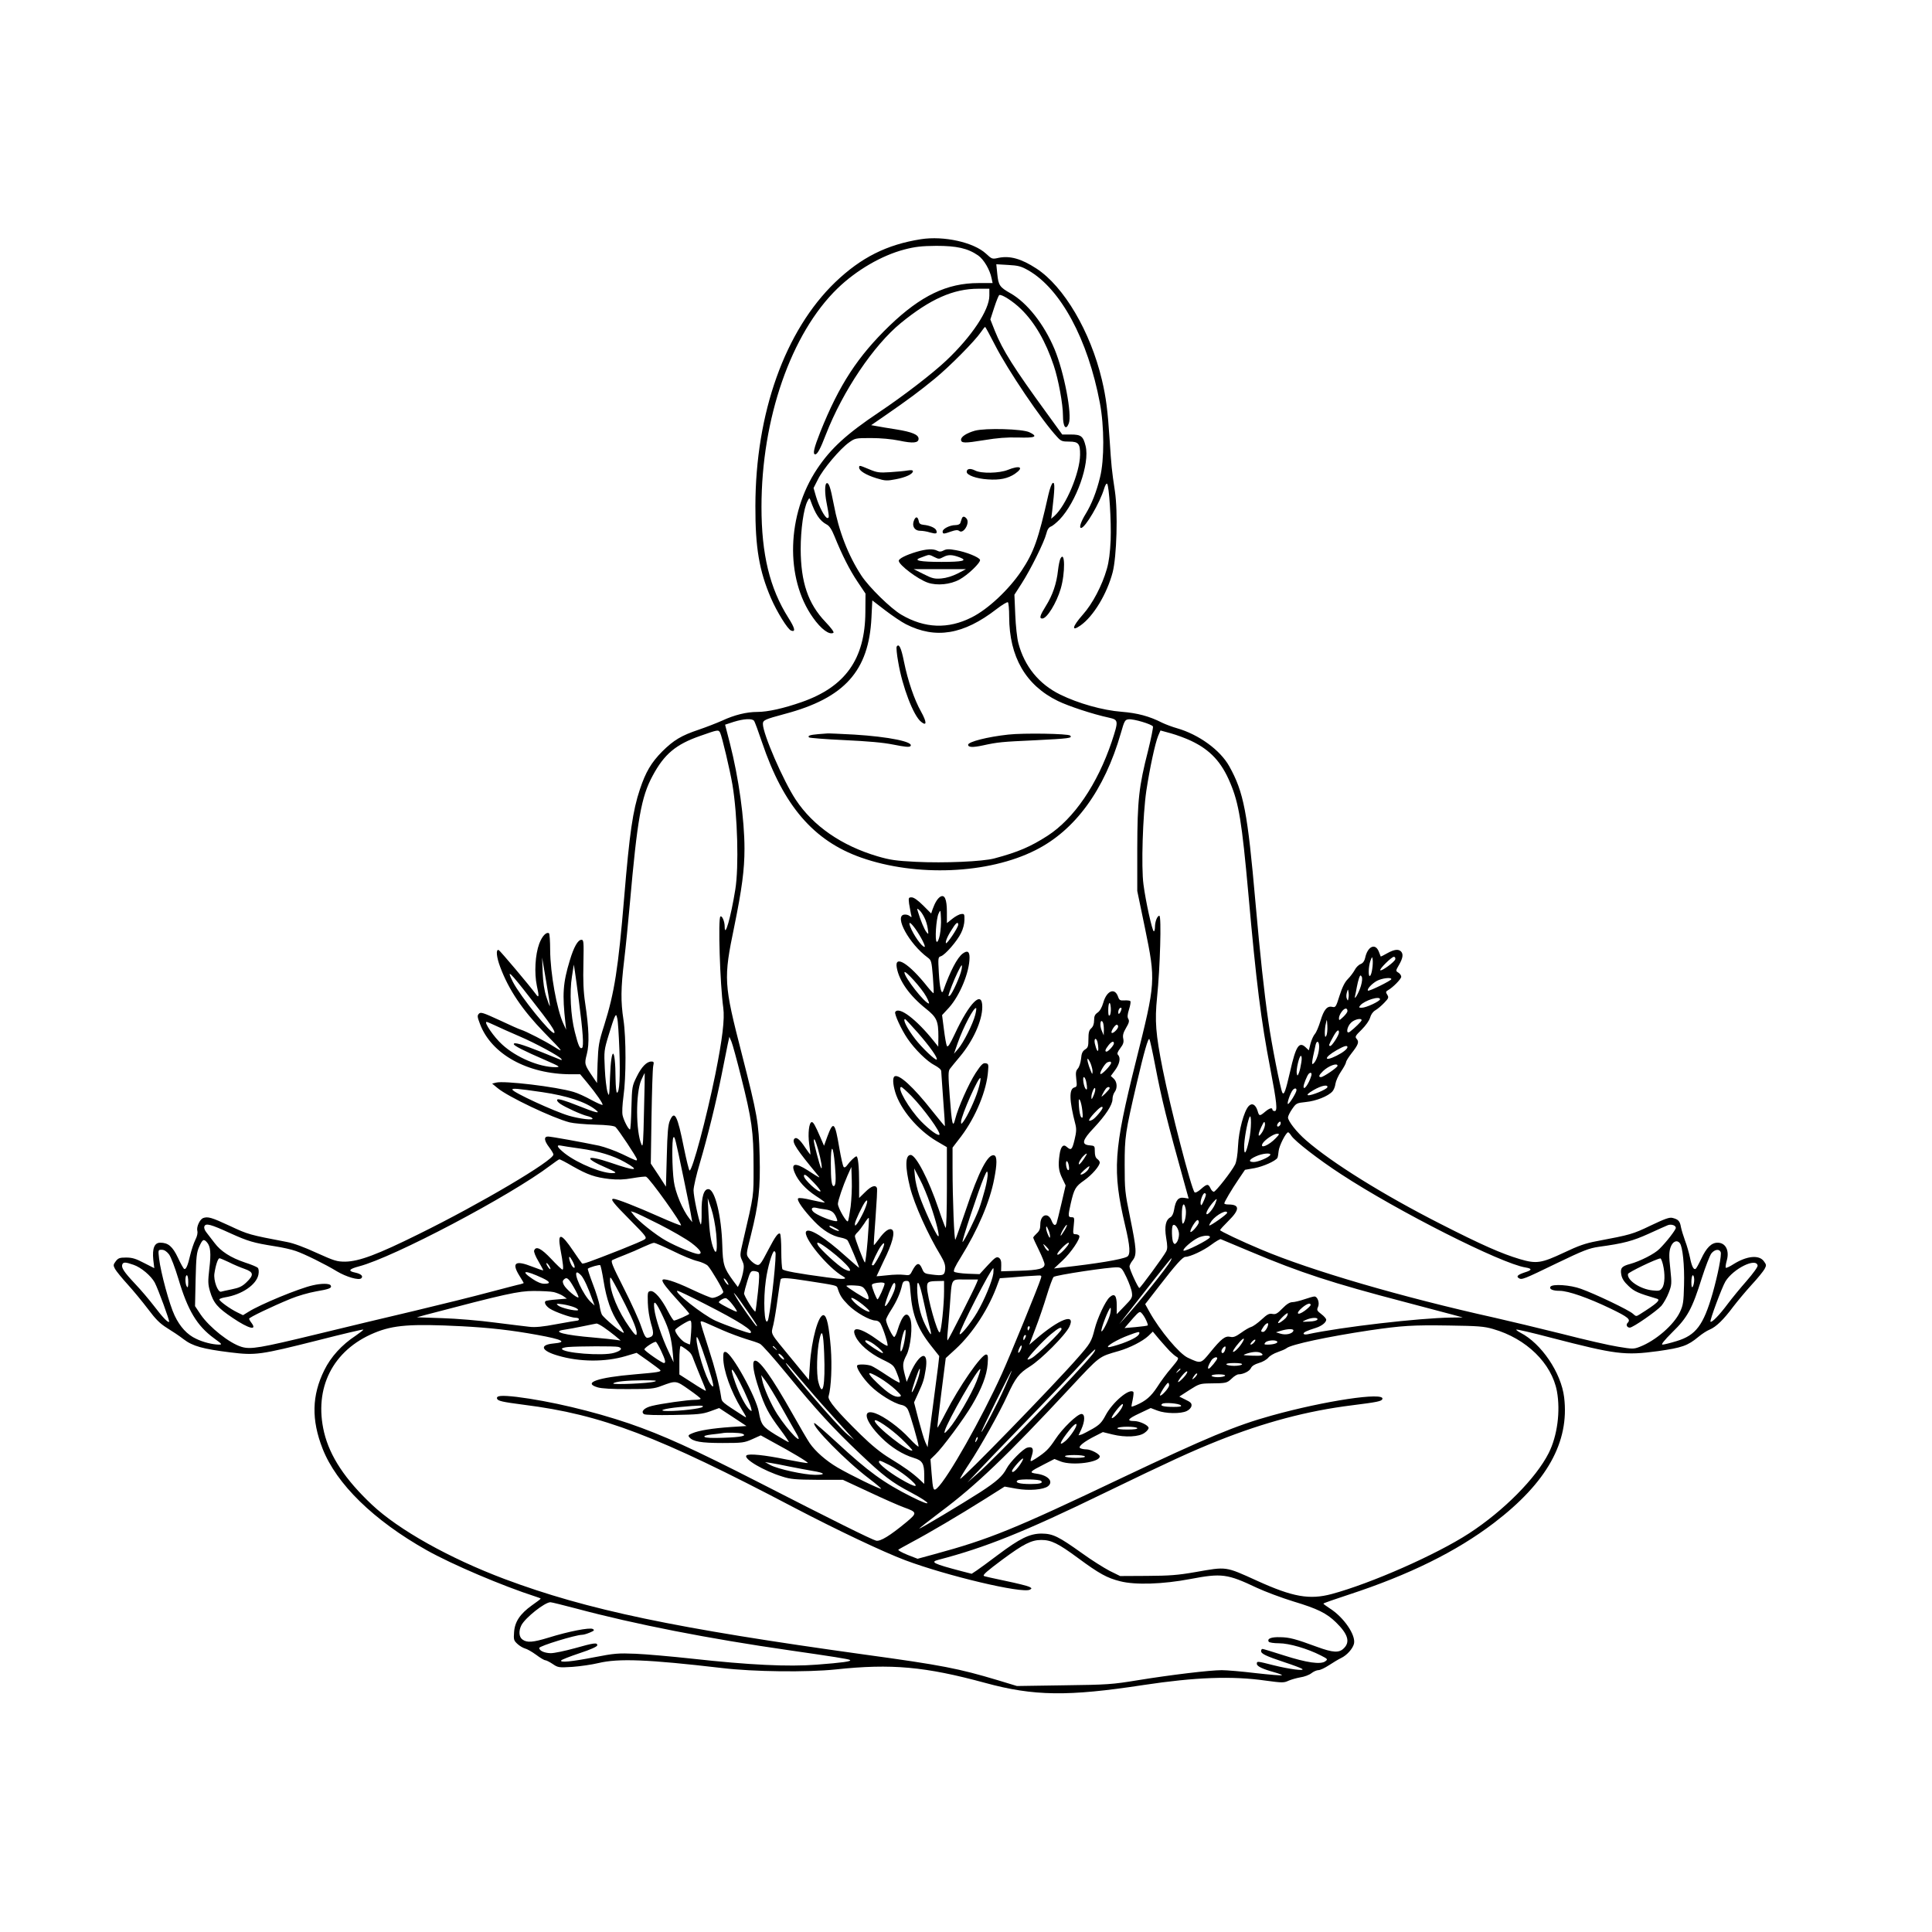 <?xml version="1.0" standalone="no"?>
<!DOCTYPE svg PUBLIC "-//W3C//DTD SVG 20010904//EN"
 "http://www.w3.org/TR/2001/REC-SVG-20010904/DTD/svg10.dtd">
<svg version="1.0" xmlns="http://www.w3.org/2000/svg"
 width="1365pt" height="1365pt" viewBox="0 0 1365 1365"
 preserveAspectRatio="xMidYMid meet">

<g transform="translate(0,1365) scale(0.1,-0.1)"
fill="#000000" stroke="none">
<path d="M6507 11960 c-242 -38 -423 -129 -606 -304 -355 -342 -563 -924 -564
-1581 -1 -294 27 -458 110 -651 42 -97 118 -220 142 -229 34 -13 28 16 -19 90
-132 209 -190 449 -190 783 0 624 209 1226 537 1544 133 129 312 233 472 275
77 20 121 25 226 26 145 0 222 -17 296 -68 40 -28 83 -101 95 -162 l7 -33
-100 0 c-222 0 -407 -89 -627 -300 -226 -218 -357 -419 -490 -751 -45 -114
-56 -159 -36 -159 15 0 36 38 75 140 120 308 337 630 530 788 207 169 371 242
547 242 l78 0 0 -49 c0 -101 -124 -288 -304 -458 -96 -91 -304 -251 -473 -364
-233 -156 -343 -257 -440 -402 -215 -323 -227 -773 -29 -1051 57 -81 116 -124
144 -107 7 4 -15 34 -56 77 -123 129 -174 280 -175 514 0 139 21 288 48 339
13 25 14 25 21 6 35 -99 66 -145 115 -171 18 -9 35 -34 54 -81 55 -136 108
-240 163 -322 l57 -85 -1 -131 c-2 -331 -141 -527 -449 -635 -129 -45 -240
-70 -314 -70 -76 0 -162 -21 -250 -62 -36 -16 -110 -45 -163 -63 -125 -42
-178 -74 -259 -154 -78 -79 -117 -145 -158 -268 -50 -149 -73 -307 -111 -763
-42 -505 -69 -673 -141 -903 -39 -122 -42 -143 -47 -270 l-4 -139 -30 44 c-59
87 -60 90 -42 160 19 72 15 183 -12 363 -12 80 -15 156 -12 278 3 155 2 167
-14 167 -25 0 -54 -51 -82 -145 -49 -161 -54 -239 -31 -445 l5 -45 -19 41
c-47 101 -93 358 -94 522 0 62 -4 115 -8 118 -19 12 -49 -20 -69 -73 -29 -78
-36 -207 -17 -298 17 -75 15 -90 -7 -59 -44 60 -253 308 -263 312 -21 6 -15
-51 11 -120 60 -161 156 -303 311 -463 137 -140 140 -145 72 -102 -64 41 -199
110 -237 122 -14 4 -83 35 -153 68 -113 52 -131 58 -143 45 -13 -13 -12 -22 7
-72 80 -214 336 -356 644 -356 l64 0 50 -60 c63 -76 114 -150 108 -156 -3 -3
-39 13 -80 35 -41 23 -96 48 -124 56 -123 37 -493 81 -548 66 l-28 -7 39 -32
c73 -61 391 -212 509 -242 28 -7 108 -14 179 -16 85 -2 133 -8 144 -16 19 -16
152 -216 152 -229 0 -13 2 -14 -102 36 -52 25 -126 51 -164 60 -125 26 -340
65 -362 65 -31 0 -28 -29 8 -76 16 -21 30 -44 30 -51 1 -42 -516 -348 -953
-563 -291 -144 -419 -192 -517 -194 -60 0 -76 5 -203 62 -84 39 -165 69 -210
77 -266 51 -272 52 -404 114 -129 60 -155 67 -188 55 -23 -9 -48 -62 -41 -90
4 -15 -1 -39 -14 -64 -11 -22 -27 -70 -36 -107 -17 -75 -31 -106 -43 -98 -5 2
-25 38 -44 79 -38 80 -69 106 -125 106 -41 0 -57 -40 -49 -121 l7 -59 -73 37
c-57 30 -83 38 -126 38 -46 0 -56 -4 -73 -26 -18 -24 -19 -29 -5 -55 9 -16 49
-65 89 -109 41 -45 105 -123 143 -173 54 -72 83 -102 134 -134 36 -22 90 -58
118 -80 64 -49 136 -69 330 -93 180 -22 209 -18 622 86 172 44 316 78 318 75
2 -2 -22 -21 -54 -43 -98 -64 -176 -150 -222 -244 -88 -178 -92 -350 -12 -554
97 -249 361 -507 736 -718 180 -101 535 -252 768 -327 20 -6 37 -13 37 -15 0
-2 -28 -24 -63 -48 -83 -60 -120 -115 -125 -189 -4 -52 -2 -59 24 -83 15 -14
39 -28 53 -32 14 -3 49 -23 78 -44 29 -22 58 -39 65 -39 7 0 31 -12 52 -26 38
-26 43 -27 140 -21 56 4 138 16 184 27 142 34 348 26 872 -35 224 -27 604 -31
805 -10 393 42 632 20 1055 -95 344 -94 585 -97 1120 -15 364 55 624 65 862
31 117 -16 129 -16 161 -1 18 8 56 19 84 24 28 4 63 17 78 29 15 12 38 22 50
22 13 0 46 16 75 35 29 19 67 42 86 51 40 19 81 65 90 100 15 61 -72 188 -172
251 -24 16 -44 30 -44 33 0 3 80 31 178 63 428 140 762 305 1027 507 375 286
534 572 496 887 -21 175 -162 382 -309 457 -19 10 -32 20 -29 22 3 3 112 -22
244 -57 460 -119 521 -127 758 -95 169 24 209 38 285 101 24 20 59 43 79 51
46 19 99 71 166 161 30 39 88 109 130 155 42 45 83 96 92 112 14 26 13 31 -5
55 -34 47 -121 38 -215 -21 -26 -17 -50 -28 -54 -25 -3 4 0 26 7 51 20 71 -8
126 -65 126 -43 0 -79 -35 -116 -115 -17 -36 -34 -67 -39 -70 -14 -9 -28 19
-40 80 -7 33 -22 87 -35 120 -12 33 -25 76 -29 96 -7 42 -19 54 -59 64 -22 6
-54 -6 -155 -54 -127 -61 -142 -65 -380 -110 -81 -15 -131 -33 -232 -81 -160
-75 -194 -81 -312 -46 -128 38 -271 101 -563 250 -401 204 -766 431 -948 590
-65 56 -127 135 -127 161 0 9 13 36 29 59 29 42 32 43 98 50 71 7 157 41 187
75 9 10 19 34 21 53 3 20 20 59 40 88 19 28 35 58 35 65 0 7 17 35 38 62 49
62 56 82 37 103 -13 15 -10 21 35 65 30 30 54 64 60 85 6 22 20 42 37 52 16 9
44 33 63 53 31 32 33 38 21 57 -11 18 -11 22 4 31 35 19 95 80 95 96 0 9 -9
22 -20 29 -20 12 -20 13 5 56 27 47 31 76 13 94 -18 18 -49 14 -97 -13 -24
-14 -45 -24 -46 -23 -1 2 -7 18 -14 36 -25 61 -79 35 -96 -46 -5 -22 -15 -36
-31 -43 -14 -5 -33 -23 -42 -41 -9 -17 -31 -47 -49 -65 -23 -23 -40 -59 -59
-118 -25 -80 -28 -84 -51 -79 -36 9 -60 -19 -84 -100 -12 -39 -29 -80 -39 -91
-10 -11 -24 -42 -31 -68 l-12 -48 -23 22 c-46 43 -69 7 -109 -171 -32 -138
-43 -170 -55 -150 -13 24 -77 347 -99 505 -31 215 -57 457 -91 840 -56 639
-83 778 -185 961 -64 115 -216 225 -370 269 -32 9 -80 27 -105 39 -90 46 -174
68 -285 77 -133 10 -307 59 -435 122 -149 73 -252 199 -295 363 -9 33 -19 123
-22 201 l-6 141 52 81 c63 98 158 290 173 349 7 30 18 46 33 52 12 4 39 27 61
49 119 125 215 396 184 520 -17 69 -32 81 -104 81 l-61 0 -111 153 c-230 316
-310 442 -365 579 l-32 81 27 83 c15 46 31 86 36 89 15 9 98 -44 154 -99 97
-95 174 -228 231 -399 33 -98 65 -273 65 -353 0 -80 21 -108 41 -56 25 61 -33
362 -100 524 -74 177 -194 329 -312 396 -76 43 -85 56 -93 136 l-7 69 84 -5
c71 -4 91 -9 142 -38 229 -131 421 -487 506 -938 31 -164 32 -400 1 -524 -25
-103 -60 -191 -101 -258 -34 -55 -49 -100 -33 -100 29 0 133 177 163 278 7 23
16 39 21 34 14 -14 30 -265 25 -397 -4 -89 -12 -154 -27 -205 -33 -116 -101
-246 -170 -323 -75 -85 -83 -123 -16 -76 91 64 187 223 227 375 29 113 38 426
16 574 -23 152 -25 178 -37 360 -14 211 -25 300 -55 427 -81 341 -268 659
-463 786 -106 69 -187 92 -268 75 -44 -10 -46 -9 -88 30 -87 80 -297 127 -459
102z m523 -748 c89 -175 332 -535 439 -649 27 -30 36 -33 85 -33 66 0 78 -15
77 -94 -2 -127 -99 -358 -182 -432 l-22 -19 7 55 c18 156 20 203 5 198 -8 -2
-21 -37 -32 -84 -71 -317 -103 -406 -190 -537 -90 -134 -236 -271 -352 -329
-166 -84 -332 -78 -497 19 -75 44 -228 194 -282 276 -94 144 -160 314 -196
507 -23 120 -35 154 -51 145 -12 -8 -12 -70 0 -132 20 -104 21 -113 7 -113
-17 0 -60 81 -81 153 l-17 59 31 61 c35 72 156 216 220 261 42 30 46 31 155
31 69 0 144 -7 199 -18 98 -21 137 -17 137 13 0 29 -46 48 -157 66 -54 8 -116
19 -138 23 l-40 7 100 69 c158 109 243 172 350 260 106 87 283 266 325 328 14
20 27 37 30 37 3 0 34 -58 70 -128z m-630 -1972 c211 -107 407 -74 640 106 39
30 75 52 81 49 5 -4 9 -50 9 -103 1 -283 117 -484 345 -595 74 -36 246 -93
358 -117 70 -16 71 -20 22 -169 -102 -303 -267 -545 -454 -666 -120 -77 -207
-115 -376 -160 -82 -22 -352 -34 -555 -24 -140 7 -181 13 -270 39 -254 75
-455 214 -578 400 -88 133 -232 465 -232 535 0 27 14 33 155 71 422 112 594
304 612 681 l6 121 91 -70 c50 -38 116 -83 146 -98z m-1073 -682 c6 -7 31 -76
57 -153 151 -448 365 -696 700 -814 389 -137 898 -116 1231 52 280 140 488
424 604 827 25 88 29 95 55 98 35 4 165 -35 172 -51 2 -7 -13 -83 -34 -168
-66 -258 -76 -352 -77 -694 l0 -300 54 -260 c77 -376 77 -382 -64 -945 -157
-628 -167 -770 -76 -1157 36 -151 39 -208 14 -222 -39 -20 -215 -49 -457 -76
l-59 -7 59 55 c62 58 130 159 119 176 -3 6 -15 11 -26 11 -19 0 -19 4 -13 60
6 57 5 60 -15 60 -25 0 -26 8 -6 97 24 104 33 120 96 164 55 39 109 102 109
126 0 7 -8 18 -18 25 -12 9 -17 26 -17 53 0 39 -1 40 -37 43 -60 5 -52 37 31
124 83 89 131 162 131 202 0 17 7 40 15 50 21 28 18 72 -6 95 l-21 19 31 42
c32 44 40 87 20 107 -8 8 -4 21 16 47 22 29 26 43 21 68 -5 23 0 42 20 76 21
35 24 49 16 63 -8 12 -7 30 5 68 9 28 13 54 9 58 -3 4 -22 6 -42 5 -30 -2 -36
1 -45 27 -23 65 -80 42 -104 -43 -10 -35 -25 -60 -40 -70 -19 -13 -25 -25 -25
-55 0 -25 -7 -44 -20 -56 -16 -14 -20 -31 -20 -76 0 -51 -3 -61 -24 -74 -18
-12 -25 -27 -28 -65 -3 -28 -13 -59 -23 -70 -14 -16 -16 -29 -11 -73 6 -49 5
-55 -13 -60 -39 -10 -37 -92 7 -261 8 -31 7 -55 -6 -108 -17 -71 -24 -78 -54
-52 -25 24 -44 5 -52 -54 -11 -76 -7 -114 19 -167 l24 -50 -29 -125 c-16 -69
-32 -133 -35 -142 -9 -22 -23 -14 -35 17 -24 63 -80 45 -80 -26 0 -30 -6 -46
-25 -63 -14 -13 -25 -26 -25 -30 0 -4 18 -44 40 -88 22 -45 40 -90 40 -100 0
-31 -40 -42 -176 -46 l-131 -4 1 42 c1 31 -4 45 -17 54 -16 9 -27 2 -78 -53
l-58 -63 -85 3 c-47 2 -90 9 -95 14 -7 7 8 40 46 100 122 197 207 396 237 555
21 106 21 159 1 167 -43 16 -110 -112 -201 -385 -37 -108 -70 -203 -74 -210
-8 -15 -20 288 -20 506 l0 144 62 81 c102 136 180 324 189 462 4 45 2 50 -18
53 -18 3 -31 -10 -70 -69 -50 -78 -124 -244 -144 -324 -17 -69 -24 -42 -39
162 -11 146 -11 175 1 191 8 11 40 50 71 87 93 111 158 254 158 351 0 121 -89
34 -194 -191 -35 -74 -49 -96 -56 -85 -5 9 -14 61 -21 117 l-13 101 49 53 c77
86 145 251 145 354 0 43 -15 52 -48 28 -39 -29 -88 -123 -138 -263 -12 -33
-25 21 -31 128 -6 106 -5 110 15 116 30 10 114 106 142 164 14 27 24 66 24 92
1 42 -1 45 -23 42 -13 -1 -41 -16 -62 -33 l-39 -31 0 79 c0 90 -16 126 -47
107 -19 -12 -37 -41 -54 -88 l-10 -30 -57 57 c-37 37 -66 57 -81 57 -22 0 -23
-3 -18 -45 4 -25 10 -57 13 -72 7 -25 6 -27 -9 -15 -9 8 -26 12 -39 10 -72
-10 36 -207 166 -303 26 -19 28 -26 37 -134 5 -63 7 -116 5 -118 -2 -2 -21 18
-42 44 -132 167 -236 231 -218 136 17 -94 90 -197 205 -289 78 -62 89 -87 89
-199 l-1 -70 -32 40 c-123 154 -246 247 -272 205 -8 -13 43 -124 86 -187 52
-77 140 -163 192 -189 28 -15 47 -31 47 -42 0 -9 7 -100 14 -202 8 -102 13
-186 12 -187 -1 -1 -40 46 -87 105 -136 173 -238 266 -269 247 -14 -9 -12 -54
5 -111 36 -121 159 -267 290 -345 l75 -44 0 -289 c0 -161 -4 -286 -9 -281 -4
6 -27 66 -50 135 -70 207 -160 380 -197 380 -39 0 -40 -85 -4 -230 30 -118
125 -331 217 -482 26 -44 33 -67 31 -95 -4 -44 -14 -48 -94 -38 -50 6 -56 9
-69 41 -20 48 -39 44 -70 -15 -16 -32 -19 -33 -58 -28 -23 3 -76 2 -117 -3
-41 -4 -76 -8 -77 -7 0 1 23 50 51 109 60 120 81 201 60 219 -19 16 -54 -8
-95 -66 -18 -25 -34 -44 -35 -42 -2 1 4 90 12 196 8 107 13 200 10 207 -10 25
-40 15 -83 -28 l-43 -42 0 109 c0 114 -8 185 -19 185 -10 0 -46 -35 -65 -62
-10 -14 -19 -19 -25 -13 -6 6 -19 66 -31 134 -31 185 -42 196 -85 80 l-23 -64
-26 60 c-37 86 -50 108 -61 107 -19 -2 -28 -80 -18 -154 6 -40 10 -74 9 -75
-1 -2 -18 21 -37 49 -40 61 -65 80 -79 59 -14 -24 20 -75 169 -255 19 -23 16
-22 -73 36 -88 56 -120 50 -91 -18 24 -58 78 -117 150 -164 36 -23 64 -44 62
-46 -1 -2 -43 6 -91 17 -53 13 -91 18 -97 12 -12 -12 39 -84 115 -163 59 -62
125 -103 187 -114 21 -4 42 -12 47 -19 9 -10 82 -184 82 -194 0 -2 -44 36 -99
85 -142 128 -251 196 -274 173 -33 -33 152 -259 261 -320 35 -20 -1 -22 -115
-6 -203 27 -308 46 -315 58 -4 7 -8 65 -8 129 0 64 -4 119 -9 122 -13 8 -34
-21 -80 -109 -61 -117 -65 -122 -97 -105 -14 8 -34 26 -44 41 -19 26 -19 27
15 161 56 224 68 333 62 563 -6 233 -16 289 -125 715 -129 502 -131 533 -54
905 54 265 72 400 72 549 0 210 -41 501 -103 744 l-34 132 61 20 c71 22 129
25 143 8z m-239 -85 c13 -26 69 -262 87 -368 36 -216 46 -581 20 -740 -32
-198 -75 -348 -75 -261 0 35 -18 78 -30 71 -18 -11 -3 -479 20 -645 11 -80 -6
-221 -56 -470 -64 -314 -162 -680 -182 -680 -4 0 -22 72 -40 160 -46 231 -66
269 -99 193 -13 -30 -18 -85 -22 -252 l-6 -215 -53 82 -54 81 5 328 c3 180 8
343 12 361 6 28 5 32 -13 32 -33 0 -70 -38 -104 -108 -32 -65 -33 -70 -37
-219 -2 -84 -6 -153 -10 -153 -11 0 -43 61 -52 99 -5 22 -2 74 6 136 19 132
19 413 0 539 -20 132 -19 221 5 423 11 92 29 272 40 398 53 599 80 754 161
904 82 153 164 222 337 282 125 44 128 45 140 22z m3327 -57 c135 -64 215
-149 277 -298 61 -144 82 -274 128 -783 56 -629 89 -893 155 -1235 46 -240 52
-300 31 -300 -9 0 -16 5 -16 10 0 17 -21 11 -52 -15 -38 -32 -42 -32 -53 7
-14 45 -40 58 -63 33 -33 -36 -70 -171 -75 -281 -3 -64 -11 -112 -21 -132 -26
-51 -137 -192 -150 -192 -7 0 -18 11 -24 25 -15 32 -24 32 -67 -6 -21 -19 -40
-28 -45 -23 -23 24 -170 593 -225 868 -50 251 -57 343 -40 511 21 203 32 575
16 575 -15 0 -31 -42 -31 -81 0 -16 -4 -29 -8 -29 -11 0 -58 214 -73 330 -17
124 -5 492 20 663 24 158 62 336 84 389 l16 37 73 -20 c40 -11 105 -35 143
-53z m-1885 -1247 c11 -20 22 -57 25 -81 6 -40 5 -42 -9 -24 -15 18 -42 82
-61 146 -7 23 -6 24 9 11 10 -8 26 -31 36 -52z m110 -125 c-7 -33 -16 -52 -22
-48 -14 9 -4 161 13 199 14 30 14 29 17 -33 2 -35 -2 -88 -8 -118z m-173 44
c39 -55 76 -128 65 -128 -19 0 -79 85 -101 143 -15 40 1 33 36 -15z m303 29
c0 -21 -83 -144 -87 -130 -5 13 17 60 51 110 22 35 36 42 36 20z m2925 -313
c-3 -24 -10 -46 -16 -49 -13 -9 -11 66 3 106 12 31 13 32 16 10 2 -13 1 -44
-3 -67z m163 69 c-3 -18 -97 -87 -106 -78 -8 8 80 95 96 95 7 0 12 -7 10 -17z
m-5973 -331 c-2 -2 -13 27 -25 65 -15 46 -23 101 -26 173 l-4 105 29 -170 c16
-93 28 -172 26 -173z m205 36 c28 -214 36 -323 22 -332 -15 -9 -26 15 -51 114
-29 113 -38 283 -20 391 l13 84 8 -50 c4 -27 17 -121 28 -207z m2703 220 c-7
-41 -67 -173 -82 -182 -15 -10 -14 -5 13 67 26 68 64 147 71 147 2 0 2 -15 -2
-32z m-249 -189 c15 -27 23 -49 19 -49 -28 0 -174 186 -173 220 1 22 123 -113
154 -171z m-2795 -14 c139 -177 177 -233 167 -243 -18 -16 -240 259 -292 360
-50 99 -23 74 125 -117z m5866 89 c-15 -51 -52 -112 -41 -69 3 11 8 38 12 60
4 22 11 51 16 65 8 21 11 23 19 9 5 -11 3 -34 -6 -65z m215 48 c0 -10 -158
-88 -165 -81 -9 10 27 49 63 69 37 19 102 27 102 12z m-303 -134 c-3 -20 -4
-21 -11 -5 -5 9 -5 29 0 45 7 25 8 26 11 5 3 -13 3 -33 0 -45z m223 -8 c0 -14
-98 -60 -129 -60 -21 0 -22 2 -10 17 30 35 139 69 139 43z m-1909 -113 c-8 -8
-11 2 -11 34 0 59 14 73 18 19 2 -24 -2 -48 -7 -53z m-951 2 c-16 -63 -84
-198 -120 -239 l-30 -35 26 75 c40 114 117 260 131 247 2 -3 -1 -25 -7 -48z
m1028 25 c-7 -15 -14 -21 -16 -15 -5 16 5 41 17 41 7 0 6 -10 -1 -26z m1602 2
c0 -7 -13 -25 -30 -41 -28 -26 -30 -27 -30 -8 0 11 9 32 21 47 20 26 39 27 39
2z m-5144 -271 c7 -191 1 -305 -17 -305 -5 0 -9 44 -10 98 -1 230 -31 239 -39
12 -5 -137 -6 -143 -18 -105 -7 22 -16 97 -19 166 -6 121 -5 130 27 235 18 60
37 118 43 129 10 19 11 18 18 -10 5 -16 11 -115 15 -220z m2109 118 c83 -95
143 -179 133 -189 -9 -8 -106 85 -152 145 -57 74 -91 141 -71 141 2 0 43 -44
90 -97z m2886 -20 c-8 -15 -10 -11 -11 18 0 20 3 52 8 70 7 32 7 31 10 -18 2
-29 -2 -61 -7 -70z m249 109 c0 -8 -48 -55 -82 -81 -31 -23 -23 35 8 64 25 24
74 34 74 17z m-1821 -67 l-1 -40 -14 33 c-16 36 -10 87 7 61 5 -8 8 -32 8 -54z
m-4299 29 c29 -14 105 -48 168 -75 117 -50 286 -142 298 -161 4 -6 3 -9 -2 -7
-5 2 -68 28 -141 57 -139 55 -193 71 -193 55 0 -11 70 -47 225 -114 102 -45
107 -48 70 -49 -115 0 -278 69 -377 160 -58 52 -132 160 -110 160 4 0 32 -12
62 -26z m4400 -7 c0 -17 -38 -53 -46 -44 -8 8 23 57 36 57 6 0 10 -6 10 -13z
m1560 -42 c0 -19 -49 -95 -61 -95 -14 0 -11 8 18 61 26 49 43 62 43 34z
m-4225 -310 c77 -305 89 -391 89 -635 0 -220 5 -188 -75 -532 -22 -93 -22 -99
-6 -133 14 -30 15 -43 6 -88 -6 -28 -17 -63 -24 -76 l-12 -24 -33 44 c-66 91
-73 113 -77 254 -6 200 -50 385 -95 393 -34 6 -53 -53 -51 -163 1 -55 -2 -93
-7 -85 -14 28 -50 197 -50 240 0 24 20 111 45 194 56 191 114 427 154 626 17
85 36 180 42 210 l12 55 15 -35 c8 -19 38 -129 67 -245z m2925 85 c49 -255 83
-391 214 -862 l24 -86 -33 5 c-40 6 -59 -17 -70 -85 -4 -25 -14 -46 -25 -52
-34 -18 -44 -64 -31 -145 10 -57 10 -79 0 -97 -18 -35 -182 -258 -189 -258 -9
0 -70 132 -70 152 0 8 10 28 23 44 30 39 27 78 -19 304 -36 176 -38 194 -38
370 0 198 4 227 85 575 52 223 82 328 90 313 4 -8 22 -88 39 -178z m-406 158
c3 -13 6 -34 6 -48 -1 -32 -14 -10 -25 38 -7 36 9 45 19 10z m116 -10 c0 -14
-40 -58 -52 -58 -14 0 -9 16 13 44 22 28 39 34 39 14z m1450 -22 c0 -40 -17
-95 -36 -116 -20 -21 -19 -6 11 128 8 34 25 26 25 -12z m200 -4 c0 -13 -31
-38 -77 -61 -92 -46 -91 -13 2 40 51 29 75 36 75 21z m-326 -109 c-4 -27 -11
-59 -17 -73 -9 -23 -11 -23 -15 -5 -6 26 17 125 29 125 6 0 8 -18 3 -47z
m-1488 -8 c7 -19 14 -45 13 -57 -1 -21 -2 -20 -13 7 -17 39 -28 85 -21 85 3 0
13 -16 21 -35z m144 5 c0 -16 -68 -86 -75 -78 -9 8 31 74 48 82 20 8 27 7 27
-4z m1600 -20 c0 -12 -100 -80 -117 -80 -20 0 -15 14 15 43 39 37 102 60 102
37z m-4900 -320 c-5 -227 -7 -261 -18 -236 -40 92 -41 361 -2 454 13 29 24 51
25 50 1 -2 -1 -122 -5 -268z m4714 248 c-17 -56 -54 -107 -54 -75 0 17 25 78
36 90 15 15 25 6 18 -15z m-2354 -100 c-22 -72 -75 -185 -104 -223 -15 -19
-15 -19 -16 -1 0 42 129 333 137 308 3 -7 -5 -45 -17 -84z m764 61 c9 -45 8
-65 -3 -53 -14 14 -25 84 -13 84 5 0 12 -14 16 -31z m1704 -41 c-6 -16 -114
-60 -136 -56 -11 3 2 15 38 36 56 33 105 42 98 20z m-2940 -60 c88 -90 212
-261 199 -275 -10 -10 -70 34 -129 94 -86 89 -175 243 -140 243 5 0 36 -28 70
-62z m1288 1 c-12 -28 -15 -30 -15 -12 -1 29 23 83 27 61 2 -9 -4 -31 -12 -49z
m114 53 c0 -5 -14 -21 -31 -38 -30 -28 -31 -28 -19 -4 7 14 17 31 23 38 11 14
27 16 27 4z m-4010 -28 c177 -26 307 -69 377 -124 41 -32 7 -24 -131 31 -82
33 -132 47 -138 41 -6 -6 1 -17 19 -30 36 -25 152 -78 192 -87 17 -4 34 -11
37 -17 9 -15 -90 -3 -166 19 -103 30 -400 167 -400 185 0 10 31 8 210 -18z
m5330 14 c0 -17 -50 -98 -60 -98 -10 0 15 75 33 98 12 15 27 16 27 0z m-1513
-146 c5 -47 3 -55 -8 -45 -7 7 -14 41 -16 75 -3 50 -2 59 7 45 6 -10 14 -44
17 -75z m143 21 c0 -12 -51 -73 -71 -84 -36 -19 -32 -2 11 45 39 42 60 56 60
39z m1035 -227 c-21 -97 -35 -115 -35 -49 0 51 21 169 37 208 16 39 15 -87 -2
-159z m94 57 c-31 -49 -36 -26 -8 34 19 40 23 44 26 25 3 -12 -6 -39 -18 -59z
m122 44 c-16 -16 -26 0 -10 19 9 11 15 12 17 4 2 -6 -1 -17 -7 -23z m83 -72
c25 -38 194 -169 351 -271 400 -262 1132 -632 1303 -659 49 -8 47 -19 -6 -35
-48 -16 -61 -28 -42 -40 21 -14 32 -10 271 106 187 90 226 105 295 115 177 24
239 41 354 93 63 29 124 56 134 60 25 9 56 -2 56 -19 0 -14 -66 -100 -116
-149 -34 -35 -135 -86 -206 -106 -61 -16 -72 -30 -63 -77 5 -27 20 -50 51 -79
41 -39 66 -50 201 -90 28 -8 -1 -34 -120 -109 -27 -17 -28 -17 -50 3 -26 25
-266 140 -367 176 -76 28 -202 36 -216 15 -10 -17 16 -29 65 -29 61 0 203 -50
359 -125 126 -61 146 -77 121 -102 -13 -13 -4 -33 16 -33 22 0 189 116 223
154 16 19 40 61 52 93 21 55 22 63 11 168 -10 89 -9 119 1 150 14 43 45 58 66
32 20 -24 34 -157 30 -296 -3 -121 -6 -142 -29 -191 -43 -91 -172 -203 -285
-246 -42 -16 -50 -16 -152 1 -59 9 -238 50 -397 91 -160 40 -374 91 -475 114
-653 145 -1298 333 -1650 482 -139 58 -290 130 -290 137 0 4 27 33 60 66 80
79 80 115 -1 115 -16 0 -29 3 -29 8 0 10 51 97 102 172 l44 65 69 12 c61 12
145 49 160 72 3 5 7 28 9 50 4 37 52 131 67 131 4 0 14 -11 23 -25z m-110 -16
c-48 -51 -115 -79 -94 -39 14 26 79 70 104 70 17 0 16 -4 -10 -31z m-4185
-279 c27 -129 52 -253 55 -275 l7 -40 -20 25 c-47 59 -100 185 -110 263 -13
90 -15 300 -3 311 9 10 13 -5 71 -284z m950 203 c22 -77 35 -156 21 -133 -9
16 -50 171 -50 189 0 27 11 6 29 -56z m-1679 2 c129 -18 234 -50 315 -96 112
-63 77 -65 -100 -4 -177 60 -198 36 -31 -36 65 -28 75 -35 53 -37 -70 -8 -254
66 -348 140 -53 43 -62 61 -26 54 12 -3 74 -12 137 -21z m1799 -118 c9 -104 6
-147 -9 -147 -14 0 -20 44 -20 160 0 143 16 137 29 -13z m1775 71 c-20 -35
-47 -69 -51 -64 -6 6 12 40 33 60 19 19 28 21 18 4z m1300 1 c-10 -17 -86 -49
-116 -49 -41 0 -34 18 15 40 46 22 113 27 101 9z m-4928 -79 c106 -60 157 -78
260 -90 59 -6 101 -5 163 6 47 8 90 13 96 10 24 -9 260 -339 246 -344 -4 -1
-71 25 -147 59 -166 74 -307 129 -329 129 -26 0 -5 -27 121 -154 109 -110 116
-120 99 -132 -10 -8 -86 -40 -169 -73 -229 -90 -267 -103 -274 -97 -4 4 -32
43 -62 88 -86 128 -112 132 -91 15 20 -106 24 -147 15 -147 -5 0 -41 34 -79
75 -71 75 -108 94 -121 60 -4 -8 10 -43 30 -76 20 -34 35 -63 34 -64 -2 -2
-37 10 -78 26 -119 47 -147 28 -91 -63 17 -27 31 -51 31 -52 0 -2 -10 -6 -22
-9 -13 -2 -111 -28 -218 -56 -107 -29 -346 -88 -530 -132 -184 -43 -492 -117
-685 -164 -412 -100 -474 -110 -538 -91 -86 26 -226 137 -289 228 l-40 60 4
187 c4 163 7 192 26 234 23 51 31 56 54 30 26 -29 30 -79 17 -186 -10 -89 -10
-109 4 -158 25 -85 53 -118 162 -191 114 -77 176 -92 130 -32 -8 10 -15 23
-15 27 0 9 158 85 294 141 48 20 128 43 179 52 95 16 114 24 103 43 -9 14 -67
14 -126 0 -96 -21 -372 -135 -454 -187 l-39 -24 -41 20 c-51 25 -126 79 -126
91 0 5 18 11 40 15 119 19 222 89 236 161 4 22 2 41 -5 48 -6 6 -46 23 -90 37
-101 34 -171 79 -215 138 -20 26 -45 59 -57 74 -13 16 -19 33 -15 43 9 25 43
16 183 -48 126 -57 163 -68 314 -92 53 -8 120 -23 150 -34 61 -21 207 -93 289
-143 67 -40 156 -66 173 -49 15 15 -2 31 -44 40 -53 11 -44 25 28 44 245 64
1068 498 1352 713 31 23 59 43 63 43 4 1 47 -21 94 -49z m3506 0 c3 -19 1 -29
-6 -27 -6 2 -12 18 -14 36 -4 41 14 33 20 -9z m138 -20 c-11 -20 -48 -45 -56
-37 -5 4 53 57 62 57 3 0 0 -9 -6 -20z m-1680 -265 c-7 -49 -15 -96 -19 -103
-8 -15 -71 94 -71 122 0 23 36 128 68 201 l27 60 3 -95 c2 -52 -2 -135 -8
-185z m563 15 c44 -127 69 -233 55 -224 -16 10 -102 198 -133 288 -15 44 -29
105 -31 135 l-5 56 39 -75 c22 -41 56 -122 75 -180z m387 110 c-12 -45 -31
-110 -44 -144 -29 -75 -102 -222 -115 -231 -11 -6 115 373 151 457 20 46 23
50 26 27 2 -15 -6 -63 -18 -109z m-1210 44 c29 -30 50 -58 47 -61 -13 -12
-117 83 -117 108 0 20 19 7 70 -47z m2770 -84 c0 -6 -7 -27 -17 -48 -12 -28
-17 -33 -20 -19 -5 21 15 77 28 77 5 0 9 -5 9 -10z m-3460 -276 c10 -113 3
-159 -18 -107 -19 45 -30 120 -36 243 l-6 115 25 -73 c14 -41 29 -117 35 -178z
m3529 219 c-12 -37 -55 -90 -64 -81 -8 8 15 49 48 86 26 28 28 28 16 -5z
m-2487 -65 c-16 -34 -37 -72 -46 -83 -14 -18 -15 -18 -16 -2 0 18 53 130 73
156 23 28 17 -9 -11 -71z m2274 26 c8 -30 -1 -93 -16 -108 -7 -7 -10 12 -10
62 0 72 14 96 26 46z m-2544 -9 c47 -7 64 -22 81 -68 6 -16 3 -18 -25 -12 -44
10 -119 43 -140 62 -22 20 -13 36 16 30 11 -3 42 -9 68 -12z m-1172 -106 c85
-43 185 -101 223 -129 65 -49 85 -80 50 -80 -28 1 -154 53 -227 94 -72 40
-199 141 -230 183 l-19 25 24 -7 c13 -4 94 -43 179 -86z m4010 82 c0 -10 -120
-95 -126 -89 -2 3 6 17 17 33 35 44 109 82 109 56z m-2540 -196 c-7 -85 -16
-155 -19 -155 -7 0 -71 169 -71 186 0 6 9 19 19 28 10 9 31 37 47 61 15 25 30
43 32 40 3 -2 -1 -74 -8 -160z m2340 130 c0 -19 -59 -85 -60 -66 0 18 39 81
51 81 5 0 9 -7 9 -15z m-950 -59 c-12 -20 -23 -36 -25 -36 -6 0 8 32 25 57 24
36 24 17 0 -21z m810 -26 c0 -20 -7 -45 -15 -56 -13 -16 -16 -17 -25 -4 -11
17 -14 113 -3 123 14 15 43 -27 43 -63z m-2429 44 c17 -8 29 -18 26 -20 -6 -6
-67 23 -67 31 0 8 10 6 41 -11z m1518 -59 c-1 -15 -4 -13 -14 10 -8 17 -14 39
-14 50 1 15 4 13 14 -10 8 -16 14 -39 14 -50z m1129 -7 c-5 -17 -176 -103
-186 -94 -9 10 57 68 101 90 39 19 90 21 85 4z m287 -101 c351 -148 577 -222
1090 -356 149 -39 302 -80 340 -90 l70 -19 -85 -1 c-220 -3 -771 -66 -1012
-118 -16 -3 -28 -1 -28 5 0 9 22 20 89 41 40 13 71 38 71 57 0 7 -15 25 -34
39 -31 24 -34 29 -24 51 13 28 -3 74 -25 74 -8 0 -40 -9 -72 -20 -32 -11 -70
-20 -84 -20 -18 0 -41 -14 -70 -44 -37 -38 -49 -44 -72 -39 -23 4 -36 -3 -76
-40 -26 -24 -59 -48 -73 -52 -14 -4 -46 -23 -72 -42 -38 -27 -54 -33 -76 -28
-36 8 -63 -13 -142 -110 -66 -81 -65 -81 -159 -37 -60 29 -195 190 -269 322
l-31 56 100 129 c115 149 165 205 184 205 33 0 129 45 182 85 32 24 63 42 68
40 6 -2 100 -42 210 -88z m-4080 4 c66 -33 144 -65 173 -71 29 -7 62 -22 73
-33 25 -27 109 -170 109 -185 0 -14 -52 -42 -78 -42 -11 0 -77 28 -147 61
-120 57 -205 83 -205 63 0 -16 31 -56 112 -145 43 -47 78 -88 78 -91 0 -6 -94
-48 -108 -48 -5 0 -24 30 -43 66 -46 89 -95 146 -123 142 -20 -3 -21 -8 -19
-82 1 -46 11 -107 23 -149 23 -74 19 -91 -23 -99 -15 -2 -24 13 -47 80 -15 46
-71 169 -124 273 -84 166 -93 190 -78 197 9 5 49 21 87 36 39 15 97 40 130 56
33 15 67 29 75 29 8 1 69 -26 135 -58z m1109 5 c131 -101 189 -178 98 -131
-39 21 -167 138 -183 168 -18 32 12 19 85 -37z m350 -36 c-20 -38 -40 -70 -45
-70 -5 0 -9 2 -9 4 0 13 43 103 62 129 36 51 32 12 -8 -63z m1320 58 c-32 -39
-64 -63 -64 -49 0 14 65 81 80 81 6 0 -1 -15 -16 -32z m-124 -20 c0 -14 -19 1
-31 25 -12 22 -12 22 10 3 11 -11 21 -23 21 -28z m-6216 -30 c14 -19 42 -93
66 -172 67 -226 132 -333 252 -421 58 -42 60 -45 33 -45 -44 1 -110 17 -159
41 -63 29 -114 84 -152 164 -37 77 -98 303 -110 403 -7 62 -7 62 19 62 18 0
34 -11 51 -32z m10963 16 c8 -20 -20 -161 -57 -292 -65 -225 -118 -296 -254
-337 -45 -14 -90 -25 -100 -25 -12 0 11 29 70 88 107 104 140 166 208 383 26
81 56 158 67 173 23 29 56 34 66 10z m-6677 -13 c0 -98 -42 -450 -56 -473 -24
-39 -33 149 -13 287 12 91 46 205 59 205 6 0 10 -9 10 -19z m-1435 -51 c20
-38 20 -60 1 -40 -15 16 -32 70 -22 70 3 0 12 -13 21 -30z m-2427 -8 c31 -16
81 -37 110 -47 65 -23 67 -43 13 -95 -30 -29 -52 -39 -102 -49 -35 -7 -70 -15
-77 -17 -23 -7 -55 81 -47 129 9 60 25 107 36 107 5 0 35 -13 67 -28z m6653
10 c-26 -48 -227 -298 -331 -412 l-32 -35 31 40 c164 211 333 425 337 425 3 0
0 -8 -5 -18z m3478 -26 c16 -65 14 -138 -5 -165 -15 -21 -22 -23 -69 -18 -87
9 -181 72 -173 116 2 12 199 107 229 110 4 1 12 -19 18 -43z m-10806 -2 c54
-18 124 -78 150 -125 25 -48 107 -272 102 -278 -8 -8 -46 32 -107 112 -33 43
-92 113 -133 156 -80 85 -99 115 -91 137 7 18 22 18 79 -2z m2946 -29 c0 -5
-6 -1 -14 9 -8 11 -15 24 -15 30 0 5 7 1 15 -10 8 -10 14 -23 14 -29z m8529
24 c2 -10 -32 -56 -77 -108 -44 -50 -104 -123 -134 -163 -57 -77 -113 -135
-122 -126 -7 7 82 246 106 285 56 90 216 169 227 112z m-8154 -107 c21 -133
54 -225 106 -302 23 -34 40 -64 37 -66 -8 -8 -143 105 -155 129 -6 12 -13 41
-16 65 -4 23 -24 90 -47 149 -22 58 -38 107 -36 109 10 10 83 31 88 25 3 -3
14 -52 23 -109z m3695 23 c18 -38 36 -87 38 -107 5 -34 1 -42 -51 -95 l-56
-58 0 63 c0 70 -16 88 -51 56 -29 -26 -86 -148 -105 -224 -22 -88 -30 -102
-121 -205 -161 -185 -819 -862 -829 -853 -2 3 27 52 65 109 76 114 215 362
268 479 58 126 82 157 160 206 80 50 250 221 278 280 48 101 -70 57 -241 -91
l-42 -36 43 113 c24 62 60 167 80 233 20 66 42 126 49 133 13 13 396 71 451
68 27 -1 34 -8 64 -71z m-941 27 c-8 -54 -62 -185 -114 -274 -45 -77 -123
-173 -124 -152 -1 28 222 464 238 464 2 0 2 -17 0 -38z m-3185 -32 c55 -26 60
-40 13 -40 -22 0 -51 12 -82 33 -93 62 -57 66 69 7z m1524 42 c9 -6 9 -37 -2
-141 -8 -73 -16 -135 -18 -137 -7 -8 -81 111 -80 128 1 9 11 48 23 87 18 60
24 71 43 71 12 0 27 -4 34 -8z m-1250 -24 c19 -22 50 -89 79 -172 l15 -40 -27
25 c-54 50 -127 209 -96 209 5 0 18 -10 29 -22z m-2777 -45 c0 -35 -3 -44 -10
-33 -13 20 -13 80 0 80 6 0 10 -21 10 -47z m6024 25 c-16 -54 -217 -545 -275
-673 -142 -314 -384 -742 -458 -809 -26 -24 -30 -13 -39 104 l-8 100 34 33
c51 48 203 254 259 349 69 117 105 210 111 291 4 56 2 67 -11 67 -34 0 -191
-227 -286 -413 -30 -59 -56 -105 -58 -104 -2 2 11 114 28 248 l31 244 69 63
c123 113 239 292 299 464 l14 37 70 5 c82 7 147 12 194 14 30 2 33 0 26 -20z
m4616 -10 c0 -18 -5 -40 -10 -48 -7 -11 -10 -2 -10 33 0 26 5 47 10 47 6 0 10
-15 10 -32z m-7551 -178 c59 -117 84 -182 79 -206 -2 -14 -15 -3 -49 46 -83
116 -139 252 -139 335 0 28 2 27 31 -25 17 -30 52 -98 78 -150z m-365 125 c21
-36 36 -68 33 -71 -9 -9 -88 58 -103 87 -10 20 -10 29 -1 38 21 21 33 12 71
-54z m1087 33 c8 -15 8 -18 0 -14 -6 4 -16 16 -22 28 -8 15 -8 18 0 14 6 -4
16 -16 22 -28z m565 12 c201 -31 205 -32 211 -49 17 -53 29 -73 76 -121 53
-53 153 -110 194 -110 13 0 27 -9 34 -21 23 -43 57 -154 49 -157 -5 -2 -33 14
-62 36 -129 95 -201 108 -163 29 26 -55 98 -117 187 -161 82 -40 83 -42 106
-100 13 -32 21 -61 18 -64 -3 -3 -43 20 -90 51 -46 31 -95 61 -110 67 -30 11
-89 13 -99 4 -12 -13 37 -89 92 -144 59 -59 166 -125 220 -136 21 -4 37 -16
46 -34 15 -29 75 -236 75 -259 0 -7 -29 18 -65 57 -70 76 -178 155 -241 177
-96 34 -75 -54 41 -170 71 -71 153 -122 233 -146 58 -17 72 -40 72 -118 l0
-65 -32 30 c-52 48 -106 87 -208 149 -66 40 -130 92 -209 169 -164 161 -234
243 -227 270 19 66 25 218 16 341 -13 157 -28 229 -51 233 -36 7 -86 -174 -97
-351 l-7 -106 -115 140 c-168 205 -153 176 -136 250 8 35 22 120 31 189 9 68
19 128 21 132 8 12 51 10 190 -12z m1195 -13 c-16 -42 -201 -407 -206 -407 -3
0 -3 24 0 53 3 28 10 115 16 192 15 202 5 185 110 185 l89 0 -9 -23z m-468
-69 c12 -157 50 -256 146 -377 l57 -72 -8 -72 c-5 -40 -22 -171 -38 -292 -16
-121 -31 -233 -33 -250 l-3 -30 -16 35 c-9 19 -30 91 -48 158 l-32 124 30 66
c36 79 40 93 52 165 10 62 4 97 -16 97 -23 0 -62 -52 -91 -119 l-27 -64 -13
49 c-18 69 -16 86 12 141 29 56 45 208 26 256 -23 59 -57 27 -91 -85 -6 -21
-16 -40 -21 -44 -10 -6 -59 95 -59 121 0 8 17 41 38 73 37 58 64 118 76 175 5
20 12 27 30 27 22 0 23 -4 29 -82z m237 7 c0 -92 -19 -277 -30 -288 -15 -16
-90 251 -90 320 0 36 8 41 73 42 l47 1 0 -75z m-420 56 c0 -17 -43 -111 -50
-111 -7 0 -40 83 -40 101 0 9 25 16 63 18 15 0 27 -3 27 -8z m67 -53 c-21 -53
-56 -112 -64 -105 -5 5 21 82 48 140 21 46 35 15 16 -35z m209 -74 c14 -65 32
-143 40 -172 9 -30 14 -56 11 -58 -3 -3 -21 27 -41 68 -36 73 -55 163 -56 258
0 73 18 34 46 -96z m-415 86 c23 -33 33 -70 20 -70 -13 0 -151 87 -151 95 0 3
25 5 56 3 47 -2 60 -7 75 -28z m-2198 -19 c20 -5 50 -17 65 -27 l27 -19 -72
-6 c-40 -3 -75 -8 -79 -12 -11 -10 3 -35 31 -53 35 -23 151 -64 180 -64 14 0
25 -4 25 -10 0 -5 -4 -10 -9 -10 -5 0 -72 -11 -147 -25 -99 -19 -154 -24 -194
-19 -30 3 -140 17 -245 30 -104 14 -271 28 -370 31 l-180 6 65 18 c559 147
654 168 760 168 58 0 122 -3 143 -8z m1070 -85 c238 -121 349 -192 318 -204
-10 -4 -172 54 -246 87 -90 41 -305 211 -267 211 6 0 94 -42 195 -94z m295
-46 c68 -98 75 -110 68 -110 -7 0 -115 153 -145 205 -21 36 -21 38 -2 15 12
-14 47 -63 79 -110z m-101 41 c19 -24 32 -46 29 -48 -4 -5 -111 50 -126 64 -8
8 34 34 49 31 8 -2 30 -23 48 -47z m918 2 c32 -26 54 -48 48 -50 -15 -5 -81
37 -112 71 -40 43 -2 31 64 -21z m-1410 -87 c44 -92 59 -151 69 -261 l5 -60
-35 75 c-47 98 -94 238 -101 302 -9 73 10 56 62 -56z m-625 67 c19 -8 29 -17
23 -20 -20 -7 -118 16 -139 33 -17 14 -15 15 31 9 28 -4 66 -14 85 -22z m5200
17 c0 -5 -19 -24 -42 -41 -53 -38 -67 -19 -17 23 34 28 59 36 59 18z m-1415
-57 c-7 -39 -55 -137 -63 -129 -8 9 52 166 64 166 3 0 3 -17 -1 -37z m246 -37
c13 -25 21 -47 18 -50 -2 -3 -40 -8 -84 -12 l-80 -7 25 29 c59 69 74 84 85 84
7 0 23 -20 36 -44z m993 2 c-19 -20 -54 -43 -54 -34 0 14 65 77 68 67 2 -7 -4
-21 -14 -33z m224 -10 c-3 -8 -26 -14 -59 -15 -53 -3 -54 -3 -24 11 39 18 88
20 83 4z m-4425 -90 c-3 -46 -7 -84 -8 -86 -2 -2 -17 4 -35 13 -27 14 -70 67
-70 88 0 10 90 67 106 67 9 0 11 -22 7 -82z m222 14 c50 -22 124 -49 165 -62
41 -12 86 -27 99 -34 14 -6 98 -101 188 -211 210 -256 328 -385 516 -563 166
-158 228 -206 362 -276 154 -82 158 -108 5 -31 -197 99 -306 178 -529 385 -84
77 -155 139 -158 136 -21 -20 225 -270 388 -393 49 -37 86 -69 84 -71 -6 -6
-214 95 -308 150 -80 47 -156 113 -197 173 -15 22 -69 114 -120 205 -150 266
-241 393 -270 375 -18 -11 -5 -89 32 -198 41 -125 68 -176 149 -284 38 -51 66
-93 62 -92 -5 0 -46 24 -93 52 -92 57 -103 71 -119 162 -19 106 -190 415 -234
423 -14 3 -17 -5 -17 -40 0 -89 53 -237 128 -361 41 -67 41 -68 13 -50 -153
99 -151 97 -156 133 -14 91 -42 199 -91 350 -30 91 -54 171 -54 178 0 9 7 9
33 -2 17 -8 73 -32 122 -54z m-839 20 c22 -15 58 -42 80 -60 l39 -33 -35 5
c-19 3 -89 10 -155 16 -207 17 -302 42 -210 55 28 4 88 15 135 25 47 10 90 18
95 19 6 0 28 -11 51 -27z m4694 24 c0 -20 -22 -56 -35 -56 -19 0 -19 5 1 35
14 22 34 34 34 21z m-5700 -16 c206 -11 353 -28 535 -61 182 -33 217 -52 115
-61 -102 -10 -86 -52 33 -86 152 -45 333 -46 478 -3 l77 23 81 -57 c44 -31 83
-61 86 -65 8 -12 -16 -16 -180 -30 -263 -22 -371 -60 -262 -92 27 -8 103 -13
217 -12 158 0 181 2 235 23 102 38 101 38 192 -26 46 -32 83 -61 83 -65 0 -5
-18 -8 -40 -8 -51 0 -241 -27 -304 -43 -55 -13 -81 -41 -56 -58 9 -6 89 -8
210 -6 172 3 202 6 258 26 l63 23 96 -63 97 -64 -110 -7 c-129 -9 -225 -24
-272 -44 -28 -11 -32 -17 -22 -28 25 -31 83 -41 235 -41 140 0 154 2 210 27
l60 27 85 -47 c134 -72 252 -143 247 -148 -3 -3 -72 9 -153 25 -150 31 -266
43 -280 28 -23 -23 120 -108 253 -149 58 -19 94 -22 248 -23 l180 0 185 -86
c102 -48 213 -97 247 -109 94 -34 95 -39 16 -105 -115 -95 -183 -137 -213
-130 -32 8 -310 146 -835 415 -454 232 -672 331 -910 413 -256 87 -561 159
-796 188 -107 12 -144 9 -137 -13 6 -16 36 -23 190 -43 549 -69 945 -220 1908
-726 302 -158 626 -312 785 -372 293 -110 830 -238 882 -208 14 8 14 10 -5 20
-11 6 -87 25 -169 42 -81 17 -150 32 -152 35 -8 8 25 36 131 115 150 111 206
139 275 139 70 0 119 -24 260 -128 149 -110 205 -141 298 -164 106 -27 301
-21 495 16 222 42 261 37 470 -62 58 -27 175 -71 260 -97 169 -51 232 -82 299
-147 84 -82 102 -138 56 -183 -33 -34 -76 -32 -188 9 -155 57 -196 68 -262 69
-63 2 -94 -10 -81 -32 4 -6 36 -11 73 -11 70 0 199 -37 295 -86 49 -25 51 -27
32 -41 -32 -25 -133 -10 -292 41 -78 25 -147 46 -152 46 -6 0 -10 -7 -10 -15
0 -19 33 -35 165 -79 61 -20 117 -41 125 -47 24 -17 -92 -2 -203 26 -115 29
-117 30 -117 10 0 -18 41 -37 124 -60 32 -9 56 -18 53 -21 -3 -3 -86 4 -184
15 -99 12 -207 21 -241 21 -83 0 -359 -33 -593 -71 -182 -30 -214 -32 -524
-36 l-330 -5 -135 41 c-278 83 -393 106 -940 181 -1342 186 -1960 315 -2545
534 -388 146 -748 347 -937 525 -189 178 -297 341 -338 511 -74 313 61 581
355 703 135 56 258 65 615 47z m7290 -20 c234 -67 413 -242 450 -439 26 -141
3 -316 -58 -437 -90 -178 -318 -408 -562 -567 -232 -151 -693 -354 -971 -429
-157 -42 -275 -21 -526 93 -229 104 -214 101 -437 62 -126 -22 -183 -26 -342
-27 l-190 -1 -75 37 c-40 21 -128 76 -194 124 -167 119 -205 138 -285 139 -85
0 -154 -34 -310 -151 -63 -48 -131 -97 -150 -110 l-35 -23 -70 18 c-202 53
-226 65 -164 81 330 86 607 197 1170 471 471 228 613 293 805 370 327 130 630
211 944 250 183 23 212 29 217 45 17 51 -409 -13 -782 -117 -254 -70 -463
-158 -1060 -441 -762 -363 -935 -433 -1321 -538 l-121 -33 -72 28 c-39 16 -68
32 -64 36 4 4 49 28 98 55 117 62 334 190 512 302 l141 89 83 -15 c89 -16 193
-7 224 18 40 33 0 77 -81 88 -56 8 -52 13 54 67 l72 37 45 -18 c83 -31 275 -6
275 36 0 17 -63 50 -95 50 -16 0 -36 4 -44 9 -16 10 28 46 108 86 l53 27 69
-17 c90 -22 188 -17 226 12 16 11 28 26 28 34 0 19 -63 49 -102 49 -56 0 -45
16 37 54 l80 38 47 -18 c57 -22 166 -24 208 -3 17 8 31 23 33 36 3 18 -6 27
-42 44 l-44 22 71 46 c69 44 76 46 147 47 114 1 118 2 152 34 17 17 39 30 48
30 34 0 78 22 88 44 7 15 26 27 56 36 26 7 55 24 66 37 10 13 40 31 67 40 26
9 55 21 63 28 32 26 288 81 588 126 227 33 302 38 557 34 208 -3 250 -6 315
-25z m-3276 5 c-4 -8 -8 -15 -10 -15 -2 0 -4 7 -4 15 0 8 4 15 10 15 5 0 7 -7
4 -15z m226 -6 c0 -16 -176 -186 -211 -204 -16 -9 -29 -13 -29 -9 0 14 108
130 163 176 58 48 77 57 77 37z m-1110 -85 c-15 -79 -36 -100 -26 -26 8 60 28
122 34 104 2 -7 -1 -42 -8 -78z m2748 74 c-7 -22 -53 -32 -90 -21 l-33 10 35
11 c50 15 93 15 88 0z m-3315 -160 c9 -227 -10 -320 -41 -202 -15 57 -11 220
8 303 17 77 27 49 33 -101z m2227 144 c0 -19 -41 -44 -120 -73 -46 -16 -90
-28 -99 -27 -21 5 64 55 143 84 69 26 76 27 76 16z m215 -128 c17 -17 38 -35
49 -41 17 -9 14 -16 -38 -78 -32 -36 -77 -98 -101 -136 -43 -65 -79 -97 -149
-127 -16 -7 -30 -11 -31 -10 -2 2 2 24 8 50 5 27 8 51 4 54 -27 28 -147 -73
-196 -166 -26 -49 -42 -66 -90 -94 -32 -18 -68 -37 -79 -41 l-22 -6 20 43 c26
58 27 108 1 108 -29 0 -134 -101 -185 -179 -45 -68 -67 -90 -138 -136 -43 -27
-43 -27 -26 27 13 44 2 60 -34 50 -29 -7 -122 -101 -146 -147 -28 -54 -70 -92
-187 -168 -128 -82 -420 -257 -430 -257 -4 0 64 53 151 119 250 187 463 390
917 878 211 226 199 217 342 258 79 23 168 69 208 106 l32 31 45 -54 c25 -29
59 -67 75 -84z m-1024 89 c-8 -15 -10 -15 -11 -2 0 17 10 32 18 25 2 -3 -1
-13 -7 -23z m-2246 -175 c49 -150 56 -188 27 -150 -37 48 -103 262 -101 327 1
30 21 -18 74 -177z m3765 122 c-29 -37 -61 -57 -44 -27 22 37 69 88 72 78 2
-6 -11 -29 -28 -51z m100 25 c-7 -8 -17 -15 -23 -15 -5 0 -2 9 8 20 21 23 35
19 15 -5z m-2684 -13 c40 -29 72 -62 60 -62 -11 0 -113 67 -120 79 -13 21 21
11 60 -17z m2848 19 c7 -10 -27 -21 -68 -21 -24 0 -27 2 -16 15 13 16 75 21
84 6z m-4354 -63 c31 -66 36 -88 21 -88 -14 0 -134 83 -138 96 -3 9 62 53 80
54 4 0 21 -28 37 -62z m2540 2 c-16 -31 -23 -18 -8 15 7 15 14 23 16 17 2 -6
-2 -21 -8 -32z m-2842 24 c34 -9 22 -27 -29 -42 -78 -24 -369 -1 -369 29 0 4
19 10 43 12 73 6 331 7 355 1z m478 -16 c37 -28 40 -33 60 -88 10 -25 32 -81
50 -124 19 -44 33 -81 31 -82 -2 -2 -45 23 -95 56 l-92 59 0 101 c0 55 4 100
9 100 4 0 21 -10 37 -22z m635 5 c13 -16 12 -17 -3 -4 -10 7 -18 15 -18 17 0
8 8 3 21 -13z m3174 -12 c-7 -23 -25 -29 -25 -8 0 14 21 39 28 33 2 -3 1 -14
-3 -25z m-935 -28 c-84 -108 -692 -739 -815 -846 l-70 -61 60 64 c33 36 195
205 361 375 166 171 341 354 389 408 48 54 90 95 93 93 2 -3 -6 -18 -18 -33z
m1190 7 c25 -16 5 -21 -66 -18 -67 3 -68 3 -34 15 44 14 81 15 100 3z m-3370
-43 c0 -6 -9 -2 -20 8 -11 10 -20 23 -20 28 0 6 9 2 20 -8 11 -10 20 -23 20
-28z m3060 6 c0 -11 -51 -73 -60 -73 -11 0 -3 25 18 58 13 20 42 31 42 15z
m-2947 -146 c52 -62 145 -169 207 -237 63 -69 127 -140 144 -159 l31 -34 -48
39 c-69 56 -454 504 -434 504 3 0 48 -51 100 -113z m3122 103 c-3 -5 -28 -10
-55 -10 -27 0 -52 5 -55 10 -4 6 17 10 55 10 38 0 59 -4 55 -10z m-3519 -185
c23 -49 46 -103 50 -120 7 -27 6 -29 -9 -16 -26 21 -72 108 -101 189 -52 146
-22 119 60 -53z m1240 123 c-8 -43 -47 -140 -54 -134 -5 6 49 166 56 166 2 0
2 -15 -2 -32z m404 -56 c-35 -90 -143 -277 -196 -337 -30 -34 -35 -36 -29 -15
19 70 238 451 251 437 3 -3 -9 -41 -26 -85z m1440 84 c0 -2 -8 -10 -17 -17
-16 -13 -17 -12 -4 4 13 16 21 21 21 13z m-1241 -127 c-51 -116 -160 -322
-165 -316 -2 2 45 100 104 219 59 119 108 215 110 214 1 -2 -21 -54 -49 -117z
m1260 65 c-44 -45 -49 -35 -8 16 19 23 35 36 37 30 3 -7 -11 -27 -29 -46z
m-2142 0 c34 -20 83 -57 110 -82 43 -42 46 -46 26 -50 -33 -5 -78 23 -156 98
-80 77 -73 89 20 34z m2224 3 c-13 -12 -20 -15 -16 -7 14 26 28 41 33 35 3 -3
-5 -16 -17 -28z m214 13 c-3 -5 -26 -10 -51 -10 -24 0 -44 5 -44 10 0 6 23 10
51 10 31 0 48 -4 44 -10z m-3134 -221 c45 -79 92 -164 106 -187 58 -101 -56
14 -135 136 -43 67 -96 185 -107 242 l-7 35 31 -41 c17 -23 68 -106 112 -185z
m-896 180 c-38 -13 -303 -24 -292 -13 12 13 92 21 212 22 85 0 103 -2 80 -9z
m3635 -27 c0 -18 -56 -80 -64 -71 -6 6 47 89 57 89 4 0 7 -8 7 -18z m83 -141
c8 -8 -7 -11 -50 -11 -72 0 -102 8 -81 22 16 11 117 3 131 -11z m-420 -22
c-21 -35 -61 -75 -68 -67 -7 7 63 98 76 98 6 0 2 -14 -8 -31z m-2959 11 c-12
-12 -161 -30 -244 -29 -81 0 -33 17 83 28 137 13 173 13 161 1z m1404 -224
c45 -43 80 -81 78 -83 -20 -20 -266 174 -266 209 0 22 111 -53 188 -126z
m1235 87 c-9 -26 -52 -85 -77 -105 -52 -43 -37 -5 31 80 35 43 57 55 46 25z
m432 -13 c4 -6 -22 -10 -70 -10 -48 0 -74 4 -70 10 3 6 35 10 70 10 35 0 67
-4 70 -10z m-2791 -39 c39 -15 -7 -25 -132 -29 -78 -3 -127 -1 -134 6 -7 7 8
12 48 17 33 3 66 8 74 9 29 7 125 4 144 -3z m1657 -48 c-12 -20 -14 -14 -5 12
4 9 9 14 11 11 3 -2 0 -13 -6 -23z m764 -113 c4 -6 -20 -10 -64 -10 -38 0 -73
5 -76 10 -4 6 20 10 64 10 38 0 73 -4 76 -10z m-461 -62 c-28 -40 -54 -59 -54
-41 0 14 72 95 78 88 3 -3 -8 -24 -24 -47z m-920 1 c33 -17 89 -54 124 -82
100 -81 75 -88 -51 -13 -75 44 -147 102 -147 117 0 14 7 12 74 -22z m-704 -11
c52 -10 124 -24 160 -30 89 -14 99 -28 20 -28 -79 0 -264 41 -317 69 l-38 21
40 -6 c22 -3 83 -15 135 -26z m1776 -101 c15 -15 -9 -22 -74 -22 -78 0 -115
10 -92 26 17 11 154 8 166 -4z m-3287 -901 c418 -112 940 -214 1511 -296 305
-44 414 -61 425 -68 15 -10 -53 -19 -234 -33 -202 -16 -481 -2 -879 42 -147
16 -328 32 -402 35 -123 5 -149 3 -293 -25 -159 -31 -243 -39 -232 -22 3 5 61
28 130 51 82 27 125 47 125 56 0 20 -21 18 -159 -21 -69 -19 -145 -35 -170
-35 -44 1 -81 17 -81 37 0 14 255 92 303 93 10 0 34 7 55 16 31 13 34 17 20
25 -21 12 -171 -17 -312 -61 -111 -34 -152 -37 -184 -14 -26 18 -29 61 -8 102
28 53 165 162 205 162 8 0 89 -20 180 -44z"/>
<path d="M6888 10607 c-57 -16 -98 -42 -98 -63 0 -26 26 -26 161 -4 97 16 161
21 242 19 122 -4 144 6 80 37 -49 24 -311 31 -385 11z"/>
<path d="M6070 10346 c0 -22 48 -52 123 -75 62 -19 73 -19 136 -7 70 13 121
37 121 57 0 7 -13 9 -37 5 -21 -4 -77 -9 -124 -12 -76 -5 -92 -3 -147 20 -72
30 -72 30 -72 12z"/>
<path d="M7120 10330 c-59 -24 -188 -27 -231 -4 -34 17 -59 13 -59 -10 0 -23
68 -48 149 -53 85 -6 141 6 191 39 68 47 37 63 -50 28z"/>
<path d="M6459 9977 c-19 -41 1 -77 42 -77 17 0 49 -5 70 -12 43 -12 53 -9 44
15 -7 18 -47 35 -90 39 -21 2 -31 9 -33 23 -7 35 -20 39 -33 12z"/>
<path d="M6795 9985 c-3 -8 -7 -22 -10 -30 -3 -9 -17 -15 -35 -15 -39 0 -90
-26 -90 -45 0 -19 7 -19 60 0 32 11 46 12 57 4 29 -25 78 56 52 87 -15 18 -28
18 -34 -1z"/>
<path d="M6475 9751 c-74 -22 -125 -48 -125 -63 0 -29 135 -131 206 -155 65
-22 158 -13 222 22 60 32 153 122 146 140 -8 19 -100 56 -171 68 -48 9 -67 8
-86 -2 -18 -10 -30 -10 -45 -2 -29 15 -76 13 -147 -8z m127 -37 c30 -15 34
-15 64 1 34 18 62 17 117 -4 56 -22 16 -31 -131 -31 -149 0 -201 10 -152 28
14 5 32 12 40 15 24 9 29 8 62 -9z m164 -116 c-38 -19 -80 -32 -115 -35 -49
-4 -65 0 -126 31 l-70 35 185 0 185 0 -59 -31z"/>
<path d="M6335 9081 c-3 -6 1 -55 11 -108 29 -175 108 -381 162 -423 41 -33
41 -3 -1 73 -47 83 -93 218 -120 351 -20 101 -36 133 -52 107z"/>
<path d="M5780 8463 c-57 -5 -76 -11 -64 -23 5 -4 117 -13 249 -19 168 -8 273
-17 348 -32 80 -16 111 -19 119 -11 30 30 -152 67 -397 82 -93 5 -179 9 -190
8 -11 -1 -40 -3 -65 -5z"/>
<path d="M7124 8460 c-148 -16 -284 -51 -284 -72 0 -18 32 -20 102 -5 110 24
135 26 373 37 238 12 264 15 246 33 -14 14 -330 19 -437 7z"/>
<path d="M7492 9703 c-5 -10 -13 -47 -17 -83 -10 -93 -38 -175 -85 -250 -43
-69 -49 -90 -26 -90 33 0 100 109 130 210 33 111 31 276 -2 213z"/>
</g>
</svg>
